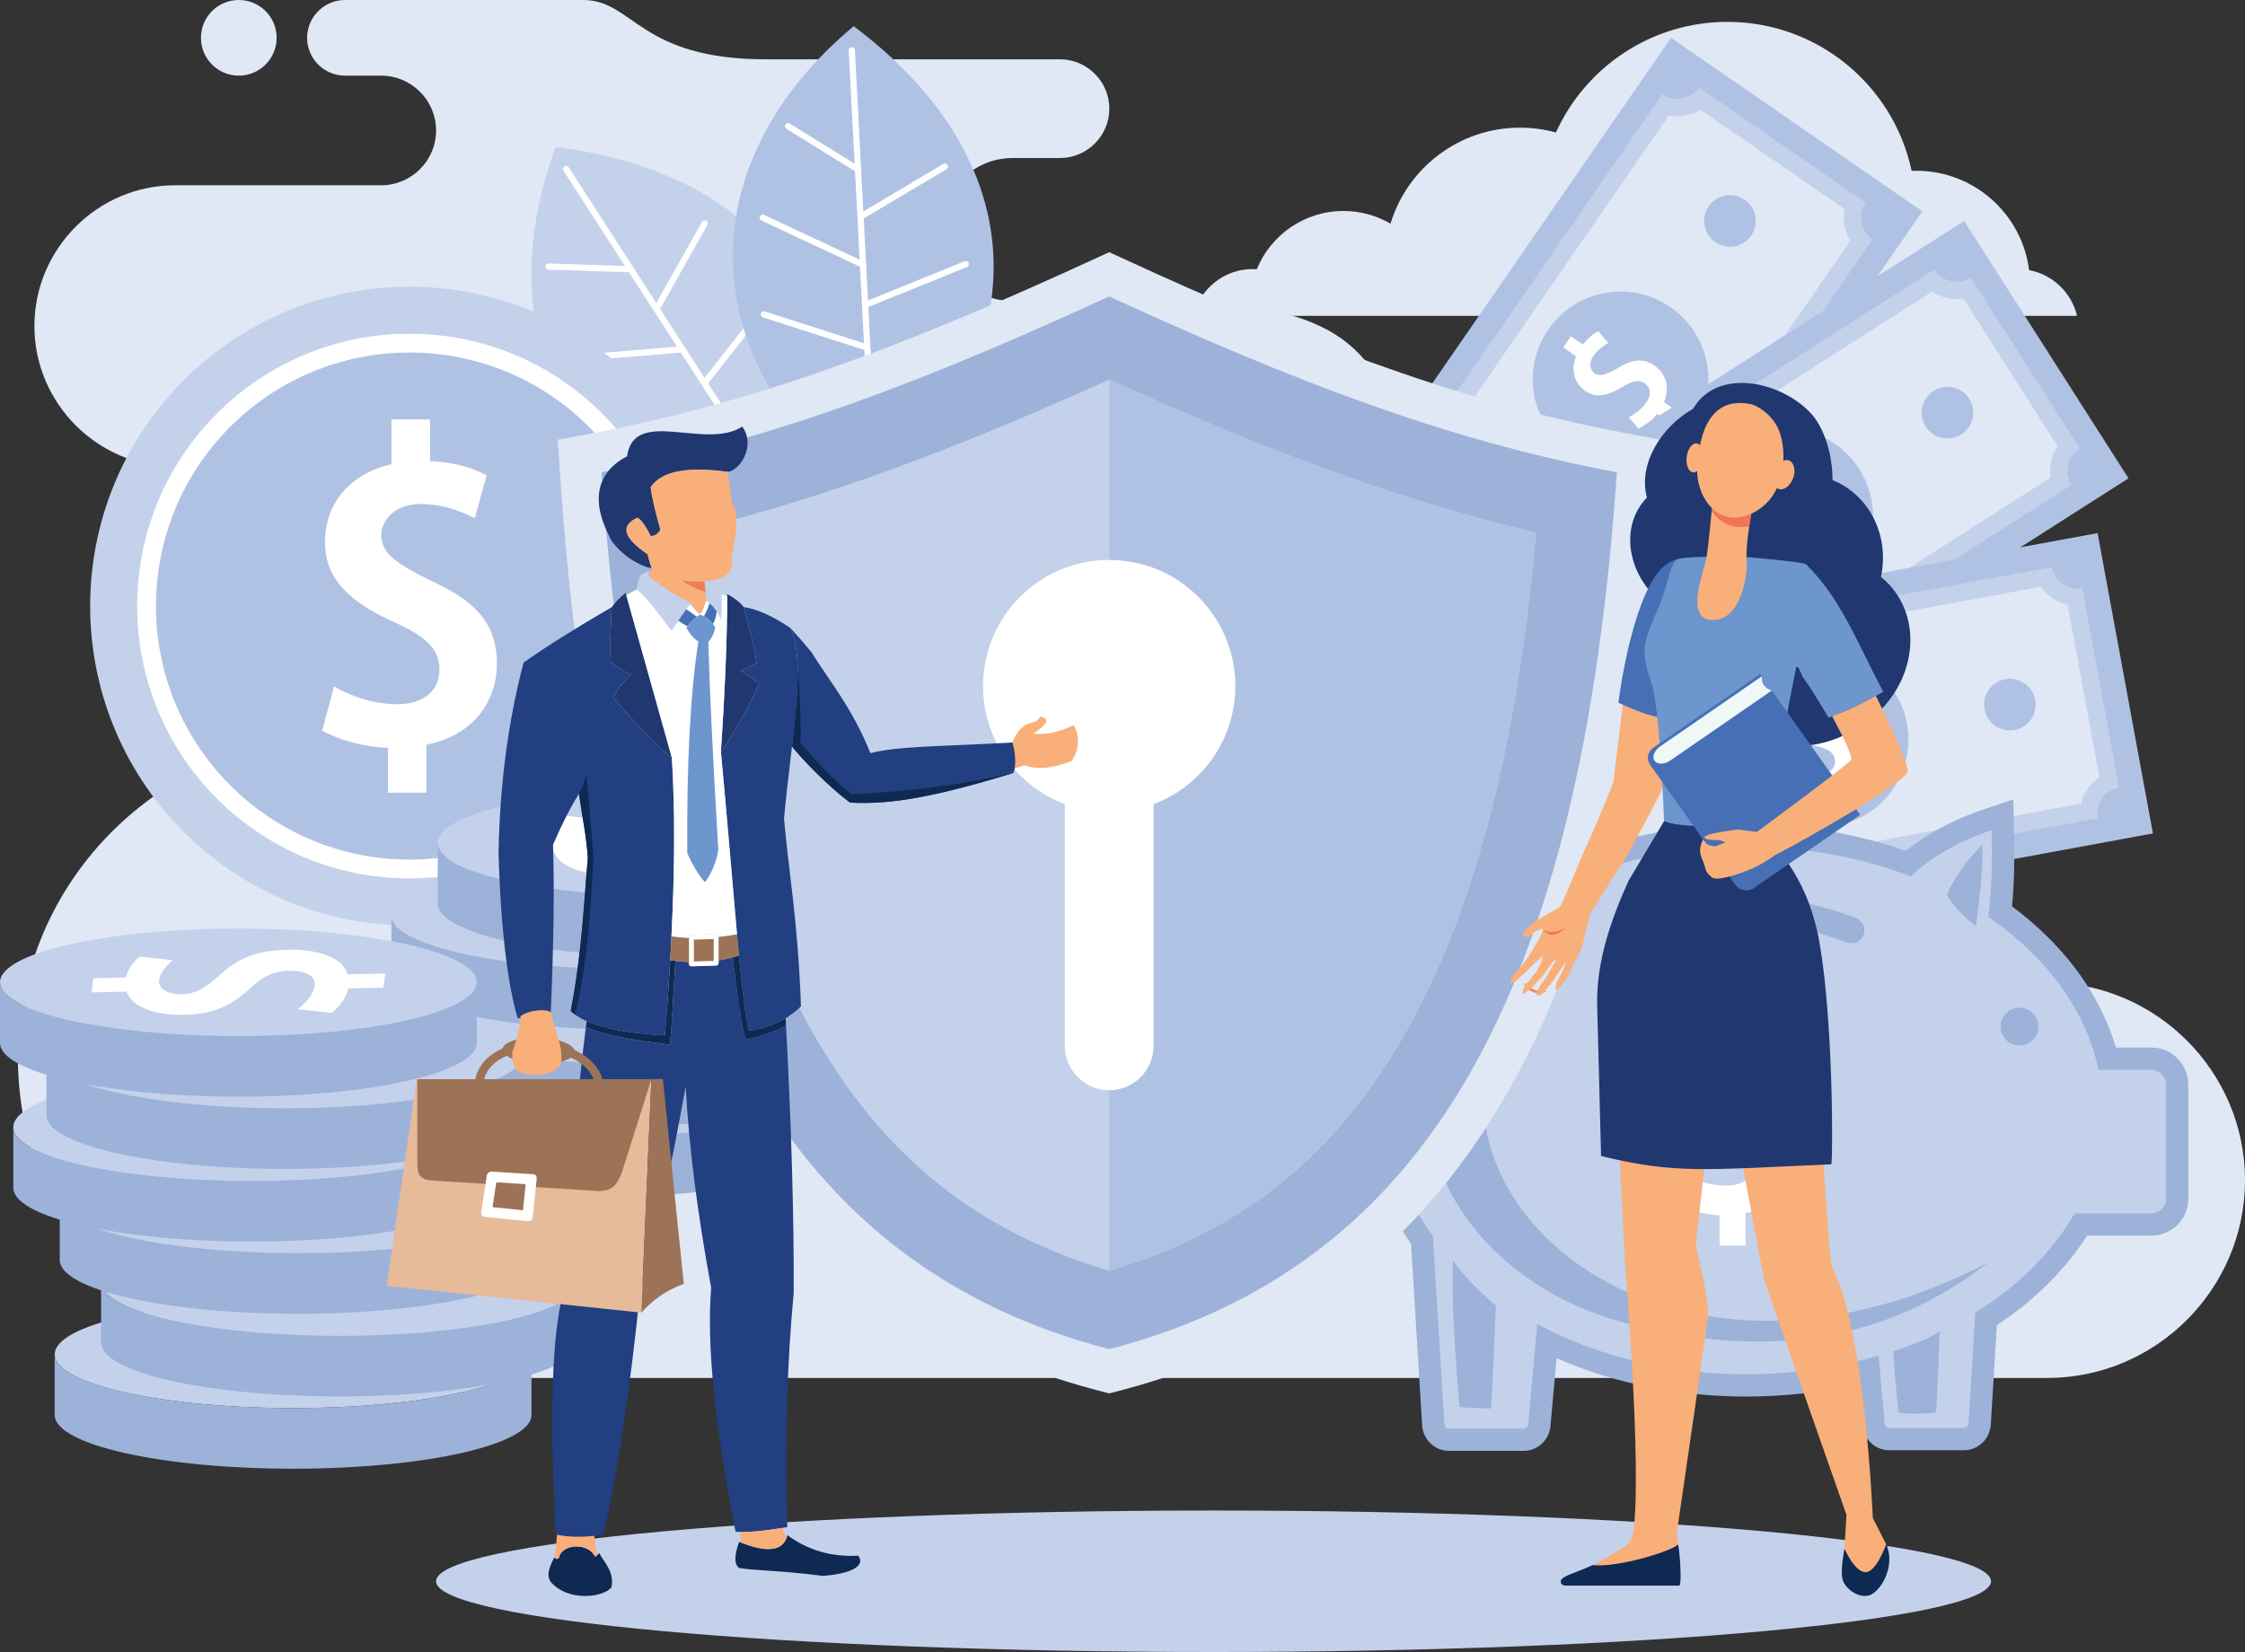 <?xml version="1.0" encoding="UTF-8"?><svg id="a" xmlns="http://www.w3.org/2000/svg" viewBox="0 0 2006.56 1476.83"><rect x="0" y="0" width="2006.56" height="1476.83" fill="#333333" stroke="none"/><path d="M1856.46,282.38h-789.8c5.68-24,27.22-41.85,52.95-41.85,1.23,0,2.47,.05,3.7,.14,12.47-30.54,42.47-52.06,77.5-52.06,15.33,0,29.67,4.13,42.01,11.32,15.07-49.65,61.2-85.81,115.77-85.81,11.11,0,21.87,1.51,32.08,4.33,26.42-58.34,85.14-98.9,153.34-98.9,80.89,0,148.45,57.1,164.59,133.18,1.37-.04,2.71-.09,4.08-.09,51.82,0,94.58,38.75,100.9,88.84,21.14,3.97,37.98,20.13,42.88,40.91Z" style="fill:#e0e8f5; fill-rule:evenodd;"/><path d="M213.43,67.62c18.68,0,33.82-15.13,33.82-33.81S232.11,0,213.43,0s-33.82,15.14-33.82,33.81,15.14,33.81,33.82,33.81h0ZM1649.13,878.29h180.66c97.23,0,176.78,79.55,176.78,176.78h0c0,97.22-79.55,176.78-176.78,176.78H302.25c-157.44,0-286.25-128.81-286.25-286.24h0c0-157.44,128.81-286.25,286.25-286.26h0c66.57,0,121.03-54.47,121.03-121.03h0c0-66.57-54.46-121.03-121.03-121.03H156.58c-69.21,0-125.83-56.63-125.83-125.84h0c0-69.21,56.62-125.83,125.83-125.83h184.2c26.94,0,48.99-22.04,48.99-48.99h0c0-26.94-22.04-48.99-48.99-48.99h-32.47c-18.6,0-33.81-15.21-33.81-33.81h0c0-18.6,15.21-33.81,33.81-33.81h213.06c44.87,0,49.87,53.02,163.21,53.02h262.82c24.27,0,44.12,19.85,44.12,44.11h0c0,24.27-19.85,44.12-44.12,44.12h-42.37c-35.15,0-63.93,28.77-63.93,63.92h0c0,35.16,28.77,63.93,63.93,63.93h127.52c172.18,0,196.5,45,226.66,134.49,30.16,89.5,186.77,96.72,186.77,96.72h214.15c52.98,0,96.33,43.34,96.33,96.33h0c0,52.98-43.35,96.34-96.33,96.34h-11.03c-50.96,0-92.66,41.69-92.66,92.65h0c0,50.97,41.7,92.66,92.66,92.66h0Z" style="fill:#e0e8f5; fill-rule:evenodd;"/><path d="M496.7,131.49c-65.85,176.74,20.08,335.01,229.14,360.38,57.66-195.62-31.01-335.83-229.14-360.38Z" style="fill:#c4d1eb; fill-rule:evenodd;"/><path d="M503.61,152.55c-.83-1.29-.46-3.01,.82-3.84,1.29-.83,3.01-.46,3.83,.83l78.3,121.36,40.84-72.43c.75-1.33,2.45-1.8,3.78-1.05,1.33,.75,1.8,2.45,1.05,3.78l-42.28,74.97,21.75,33.7c.75,.43,1.28,1.2,1.37,2.12l16.67,25.84,57.49-73.33c.95-1.2,2.69-1.41,3.89-.47,1.2,.95,1.41,2.68,.47,3.89l-58.67,74.84,19.54,30.29c.07,.09,.14,.19,.19,.3l19.85,30.76,44.41-52.58c.98-1.17,2.73-1.31,3.9-.32,1.16,.98,1.31,2.73,.32,3.9l-45.48,53.87,52.52,81.4c.83,1.28,.46,3-.82,3.83-1.29,.83-3.01,.46-3.83-.83l-35.32-54.73-53.83,8.75c-1.51,.25-2.94-.78-3.18-2.28-.25-1.51,.77-2.93,2.29-3.17l51.45-8.37-35.98-55.75-93.18,19.87c-1.5,.32-2.98-.64-3.29-2.14-.32-1.5,.64-2.98,2.13-3.3l91.12-19.42-18.49-28.66-.07-.12-18.61-28.84-97.01,8.04c-1.52,.12-2.87-1.01-2.99-2.54-.12-1.53,1.01-2.86,2.54-2.99l94.05-7.79-20.69-32.07-.1-.16-22.12-34.28-72.01-2.4c-1.53-.05-2.73-1.33-2.68-2.86,.05-1.53,1.33-2.73,2.86-2.68l68.18,2.27-54.97-85.19Z" style="fill:#fff; fill-rule:evenodd;"/><path d="M763.02,23.42c-145.05,120.55-149.25,300.6,19.49,426.61,147.34-141.02,140.16-306.75-19.49-426.61Z" style="fill:#b0c2e4; fill-rule:evenodd;"/><path d="M758.54,45.11c-.08-1.52,1.1-2.83,2.63-2.91,1.53-.08,2.83,1.1,2.91,2.62l7.55,144.23,71.46-42.51c1.31-.78,3.02-.35,3.8,.96,.78,1.31,.35,3.02-.97,3.8l-73.97,44,2.1,40.06c.43,.74,.5,1.67,.13,2.52l1.61,30.72,86.36-35.02c1.42-.57,3.04,.11,3.61,1.53,.57,1.42-.11,3.04-1.53,3.61l-88.13,35.73,1.88,36c.02,.12,.02,.24,.02,.35l1.92,36.56,64.68-23.53c1.43-.52,3.03,.22,3.54,1.66,.52,1.44-.22,3.03-1.66,3.55l-66.26,24.1,5.07,96.74c.08,1.53-1.1,2.83-2.62,2.91-1.53,.08-2.83-1.1-2.91-2.62l-3.41-65.06-51.05-19.19c-1.43-.54-2.15-2.13-1.62-3.56,.54-1.43,2.13-2.15,3.56-1.62l48.79,18.34-3.47-66.26-90.71-29.12c-1.46-.47-2.27-2.03-1.8-3.49,.47-1.46,2.04-2.26,3.49-1.79l88.71,28.48-1.78-34.05v-.14s-1.8-34.28-1.8-34.28l-88.15-41.29c-1.38-.65-1.98-2.3-1.33-3.69,.65-1.39,2.3-1.99,3.69-1.34l85.47,40.04-2-38.11v-.2s-2.14-40.74-2.14-40.74l-61.27-37.91c-1.3-.8-1.71-2.51-.9-3.81,.8-1.3,2.51-1.71,3.8-.9l58.02,35.89-5.3-101.26Z" style="fill:#fff; fill-rule:evenodd;"/><rect x="1171.57" y="202.63" width="553.78" height="272.99" transform="translate(346.34 1338.3) rotate(-55.37)" style="fill:#b0c2e4;"/><path d="M1223.32,464.32L1485.8,84.23c10.7,7.39,25.36,4.71,32.76-6l149.05,102.93c-7.4,10.7-4.71,25.37,5.99,32.76l-262.48,380.1c-10.7-7.39-25.37-4.71-32.76,6l-149.04-102.92c7.39-10.71,4.71-25.37-6-32.76Z" style="fill:#c4d1eb; fill-rule:evenodd;"/><path d="M1243.14,463.01c5.23,8.42,7.08,18.56,5.17,28.28l128.74,88.9c8.41-5.24,18.56-7.1,28.28-5.18l248.46-359.78c-5.24-8.41-7.09-18.56-5.17-28.28l-128.74-88.9c-8.41,5.23-18.56,7.09-28.28,5.18l-248.46,359.78Z" style="fill:#e0e8f5; fill-rule:evenodd;"/><path d="M1383.88,294.52c24.63-35.66,73.51-44.61,109.17-19.98,35.67,24.63,44.61,73.51,19.98,109.17-24.63,35.67-73.51,44.62-109.17,19.98-35.67-24.63-44.62-73.51-19.98-109.17Z" style="fill:#b0c2e4; fill-rule:evenodd;"/><path d="M1331.7,467.6c7.25-10.49,21.61-13.12,32.1-5.88,10.48,7.24,13.11,21.61,5.88,32.09-7.25,10.49-21.61,13.12-32.1,5.88-10.48-7.24-13.12-21.61-5.88-32.09h0Zm195.55-283.17c7.23-10.48,21.61-13.12,32.09-5.88,10.48,7.24,13.12,21.61,5.87,32.1-7.23,10.48-21.6,13.12-32.09,5.87-10.48-7.24-13.12-21.61-5.87-32.09Z" style="fill:#b0c2e4; fill-rule:evenodd;"/><path d="M1428.51,296.04c-4.03,2.15-9.03,5.72-13.71,12.06l-10.73-7.41-6.85,9.92,11.54,7.97c-4.98,12.41-1.69,24.09,8.23,30.95,10.22,7.06,20.31,3.71,31.74-2.89,10.48-6.51,16.12-7.55,21.29-3.98,5.05,3.5,6.56,9.76,1.53,17.05-4.41,6.38-10.76,10.81-15.81,13.15l9.24,10.86c4.88-2.3,11.46-7.49,16.13-13.82l11.54,7.96,6.85-9.92-12.35-8.53c5.67-12.97,1.99-25.39-8.34-32.52-10.53-7.27-19.97-5.72-33.58,2.52-9.48,5.27-15.31,7.66-19.97,4.45-3.95-2.73-5.71-9.03-1.03-15.81,4.05-5.87,9.6-9.36,13.22-11.35l-8.94-10.66Z" style="fill:#fff; fill-rule:evenodd;"/><rect x="1318.68" y="324.95" width="553.78" height="272.99" transform="translate(2.38 931.03) rotate(-32.55)" style="fill:#b0c2e4;"/><path d="M1339.49,489.53l389.35-248.55c7,10.96,21.57,14.18,32.52,7.18l97.47,152.68c-10.96,7-14.18,21.55-7.18,32.52l-389.35,248.55c-7-10.96-21.55-14.18-32.52-7.18l-97.46-152.68c10.97-7,14.18-21.55,7.18-32.52Z" style="fill:#c4d1eb; fill-rule:evenodd;"/><path d="M1358.27,496.01c1.56,9.78-.66,19.86-6.2,28.08l84.18,131.87c9.79-1.56,19.86,.67,28.08,6.19l368.55-235.26c-1.56-9.78,.67-19.86,6.19-28.08l-84.18-131.87c-9.78,1.56-19.86-.66-28.08-6.19l-368.54,235.26Z" style="fill:#e0e8f5; fill-rule:evenodd;"/><path d="M1553.34,395.29c36.54-23.32,85.06-12.61,108.38,23.93,23.32,36.53,12.61,85.06-23.92,108.38-36.54,23.33-85.06,12.61-108.38-23.92-23.32-36.53-12.61-85.06,23.92-108.38Z" style="fill:#b0c2e4; fill-rule:evenodd;"/><path d="M1438.13,534.58c10.74-6.85,25-3.7,31.86,7.03,6.85,10.74,3.7,25-7.04,31.86-10.74,6.86-25,3.71-31.86-7.03-6.85-10.74-3.71-25.01,7.04-31.86h0Zm290.06-185.16c10.74-6.86,25.01-3.71,31.86,7.03,6.85,10.74,3.7,25.01-7.03,31.86-10.74,6.85-25.01,3.7-31.86-7.03-6.86-10.74-3.71-25,7.03-31.86Z" style="fill:#b0c2e4; fill-rule:evenodd;"/><path d="M1593.89,414c-4.55,.42-10.55,1.77-17.32,5.8l-7.01-10.99-10.16,6.49,7.54,11.82c-9.4,9.51-10.91,21.55-4.42,31.71,6.69,10.47,17.28,11.3,30.38,9.65,12.19-1.94,17.79-.71,21.17,4.58,3.31,5.19,2.27,11.54-5.2,16.31-6.52,4.17-14.1,5.79-19.67,5.99l4.3,13.6c5.4-.24,13.46-2.47,20.23-6.49l7.55,11.82,10.16-6.49-8.07-12.65c10.26-9.76,11.68-22.63,4.92-33.21-6.88-10.78-16.19-13.01-31.93-10.7-10.77,1.18-17.08,1.13-20.13-3.64-2.58-4.05-1.77-10.55,5.17-14.98,6.01-3.84,12.49-4.91,16.58-5.34l-4.1-13.29Z" style="fill:#fff; fill-rule:evenodd;"/><rect x="1350.32" y="524.55" width="553.78" height="272.99" transform="translate(-92.83 305.74) rotate(-10.44)" style="fill:#b0c2e4;"/><path d="M1379.4,590.67l454.27-83.69c2.36,12.79,14.64,21.25,27.43,18.89l32.81,178.14c-12.79,2.35-21.25,14.63-18.89,27.42l-454.28,83.69c-2.35-12.79-14.64-21.25-27.43-18.89l-32.81-178.14c12.79-2.36,21.25-14.64,18.89-27.42Z" style="fill:#c4d1eb; fill-rule:evenodd;"/><path d="M1394.35,603.73c-2.24,9.65-8.09,18.15-16.31,23.68l28.35,153.85c9.65,2.24,18.14,8.09,23.67,16.32l430.01-79.22c2.24-9.65,8.09-18.15,16.31-23.68l-28.34-153.86c-9.65-2.23-18.15-8.09-23.68-16.31l-430,79.22Z" style="fill:#e0e8f5; fill-rule:evenodd;"/><path d="M1612.99,583.86c42.63-7.85,83.55,20.34,91.4,62.97,7.86,42.62-20.33,83.54-62.96,91.4-42.63,7.85-83.55-20.34-91.41-62.96-7.85-42.63,20.34-83.55,62.96-91.41Z" style="fill:#b0c2e4; fill-rule:evenodd;"/><path d="M1453.82,669.53c12.53-2.3,24.56,5.98,26.87,18.51,2.3,12.53-5.98,24.56-18.51,26.87-12.53,2.3-24.55-5.98-26.87-18.51-2.3-12.53,5.98-24.56,18.51-26.87h0Zm338.43-62.34c12.53-2.31,24.56,5.98,26.86,18.5,2.32,12.54-5.98,24.57-18.5,26.87-12.54,2.32-24.57-5.98-26.87-18.51-2.32-12.53,5.98-24.56,18.51-26.86Z" style="fill:#b0c2e4; fill-rule:evenodd;"/><path d="M1643.51,616.46c-4.37-1.32-10.43-2.33-18.22-1.14l-2.37-12.82-11.85,2.18,2.54,13.79c-12.29,5.27-18.22,15.86-16.03,27.72,2.25,12.21,11.76,16.97,24.52,20.37,12.02,2.79,16.75,6.04,17.88,12.21,1.11,6.05-2.25,11.54-10.96,13.15-7.62,1.41-15.25,.06-20.47-1.86l-1.13,14.22c5.09,1.82,13.4,2.78,21.18,1.6l2.54,13.79,11.85-2.18-2.71-14.75c13.17-5.18,19.34-16.57,17.06-28.91-2.32-12.58-10.1-18.15-25.55-21.93-10.42-2.96-16.25-5.39-17.28-10.95-.87-4.71,2.33-10.43,10.43-11.93,7.02-1.29,13.42,.16,17.38,1.3l1.2-13.85Z" style="fill:#fff; fill-rule:evenodd;"/><circle cx="366.06" cy="541.8" r="285.48" transform="translate(-275.89 417.53) rotate(-45)" style="fill:#c4d1eb;"/><path d="M366.06,298.35c134.46,0,243.45,108.99,243.45,243.45s-108.99,243.46-243.45,243.46-243.46-109-243.46-243.46,109-243.45,243.46-243.45Z" style="fill:#fff; fill-rule:evenodd;"/><path d="M366.06,315.14c125.18,0,226.66,101.47,226.66,226.65s-101.48,226.66-226.66,226.66-226.66-101.48-226.66-226.66,101.48-226.65,226.66-226.65Z" style="fill:#b0c2e4; fill-rule:evenodd;"/><path d="M434.97,424.88c-11.6-5.97-28.13-11.95-50.63-12.65v-37.27h-34.46v40.09c-37.27,8.44-59.41,35.15-59.41,69.61s24.26,53.79,58.36,69.97c32.35,14.06,43.95,25.66,43.95,43.59s-12.31,31.29-37.62,31.29c-22.15,0-42.89-7.74-56.61-15.82l-10.55,39.38c13.36,7.74,36.21,14.76,58.71,15.47v40.08h34.46v-42.89c39.73-7.73,62.94-36.57,62.94-72.43s-18.99-56.26-60.48-74.89c-27.78-13.71-42.89-23.56-42.89-39.73,0-13.71,11.95-28.13,35.51-28.13,20.39,0,37.62,7.38,48.17,12.66l10.55-38.33Z" style="fill:#fff; fill-rule:evenodd;"/><path d="M533.06,919.93c-117.69,0-213.08,21.51-213.08,48.03s95.4,48.03,213.08,48.03,213.08-21.5,213.08-48.03-95.4-48.03-213.08-48.03Z" style="fill:#c4d1eb; fill-rule:evenodd;"/><path d="M562.88,770.12c-117.69,0-213.08,21.51-213.08,48.03s95.4,48.04,213.08,48.04,213.08-21.51,213.08-48.04-95.4-48.03-213.08-48.03Z" style="fill:#c4d1eb; fill-rule:evenodd;"/><path d="M574.55,855.34c-117.69,0-213.09,21.5-213.09,48.02s95.4,48.04,213.09,48.04,213.08-21.51,213.08-48.04-95.4-48.02-213.08-48.02Z" style="fill:#c4d1eb; fill-rule:evenodd;"/><path d="M604.36,705.54c-117.68,0-213.08,21.5-213.08,48.03s95.4,48.03,213.08,48.03,213.09-21.5,213.09-48.03-95.4-48.03-213.09-48.03Z" style="fill:#c4d1eb; fill-rule:evenodd;"/><path d="M533.06,1070.18c-117.69,0-213.08-21.51-213.08-48.03v-54.2c0,26.53,95.4,48.03,213.08,48.03s213.08-21.5,213.08-48.03v54.2c0,26.52-95.4,48.03-213.08,48.03Z" style="fill:#9db2d9; fill-rule:evenodd;"/><path d="M562.88,920.38c-117.69,0-213.08-21.51-213.08-48.03v-54.2c0,26.53,95.4,48.04,213.08,48.04s213.08-21.51,213.08-48.04v54.2c0,26.52-95.4,48.03-213.08,48.03Z" style="fill:#9db2d9; fill-rule:evenodd;"/><path d="M574.54,1005.59c-117.68,0-213.08-21.5-213.08-48.02v-54.2c0,26.52,95.4,48.03,213.08,48.03s213.08-21.51,213.08-48.03v54.2c0,26.52-95.4,48.02-213.08,48.02Z" style="fill:#9db2d9; fill-rule:evenodd;"/><path d="M604.36,855.79c-117.68,0-213.08-21.51-213.08-48.03v-54.2c0,26.53,95.4,48.03,213.08,48.03s213.08-21.5,213.08-48.03v54.2c0,26.52-95.4,48.03-213.08,48.03Z" style="fill:#9db2d9; fill-rule:evenodd;"/><path d="M261.96,1162.72c-117.68,0-213.08,21.5-213.08,48.02s95.4,48.04,213.08,48.04,213.08-21.51,213.08-48.04-95.4-48.02-213.08-48.02Z" style="fill:#c4d1eb; fill-rule:evenodd;"/><path d="M266.49,1024.24c117.68,0,213.08,21.5,213.08,48.03s-95.4,48.03-213.08,48.03-213.08-21.5-213.08-48.03,95.4-48.03,213.08-48.03Z" style="fill:#c4d1eb; fill-rule:evenodd;"/><path d="M254.58,894.7c117.68,0,213.08,21.5,213.08,48.03s-95.4,48.03-213.08,48.03-213.08-21.5-213.08-48.03,95.4-48.03,213.08-48.03Z" style="fill:#c4d1eb; fill-rule:evenodd;"/><path d="M303.44,1098.12c-117.68,0-213.08,21.51-213.08,48.04s95.4,48.02,213.08,48.02,213.09-21.5,213.09-48.02-95.4-48.04-213.09-48.04Z" style="fill:#c4d1eb; fill-rule:evenodd;"/><path d="M225,959.65c117.68,0,213.08,21.5,213.08,48.02s-95.4,48.04-213.08,48.04-213.09-21.51-213.09-48.04,95.4-48.02,213.09-48.02Z" style="fill:#c4d1eb; fill-rule:evenodd;"/><path d="M213.09,830.11c117.68,0,213.08,21.5,213.08,48.03s-95.4,48.02-213.08,48.02S0,904.67,0,878.14s95.4-48.03,213.09-48.03Z" style="fill:#c4d1eb; fill-rule:evenodd;"/><path d="M261.96,1312.97c-117.68,0-213.08-21.5-213.08-48.03v-54.2c0,26.53,95.4,48.04,213.08,48.04s213.08-21.51,213.08-48.04v54.2c0,26.53-95.4,48.03-213.08,48.03Z" style="fill:#9db2d9; fill-rule:evenodd;"/><path d="M266.49,1174.5c117.68,0,213.08-21.51,213.08-48.04v-54.19c0,26.52-95.4,48.03-213.08,48.03s-213.08-21.51-213.08-48.03v54.19c0,26.53,95.4,48.04,213.08,48.04Z" style="fill:#9db2d9; fill-rule:evenodd;"/><path d="M254.58,1044.96c117.68,0,213.08-21.5,213.08-48.04v-54.19c0,26.53-95.4,48.03-213.08,48.03s-213.08-21.5-213.08-48.03v54.19c0,26.53,95.4,48.04,213.08,48.04Z" style="fill:#9db2d9; fill-rule:evenodd;"/><path d="M303.44,1248.38c-117.68,0-213.08-21.5-213.08-48.03v-54.19c0,26.52,95.4,48.02,213.08,48.02s213.08-21.5,213.08-48.02v54.19c0,26.53-95.4,48.03-213.08,48.03Z" style="fill:#9db2d9; fill-rule:evenodd;"/><path d="M225,1109.9c117.68,0,213.08-21.5,213.08-48.03v-54.2c0,26.53-95.4,48.04-213.08,48.04s-213.08-21.51-213.08-48.04v54.2c0,26.53,95.4,48.03,213.08,48.03Z" style="fill:#9db2d9; fill-rule:evenodd;"/><path d="M213.08,980.36c117.68,0,213.08-21.5,213.08-48.02v-54.2c0,26.52-95.4,48.03-213.08,48.03S0,904.66,0,878.14v54.2c0,26.52,95.4,48.02,213.08,48.02Z" style="fill:#9db2d9; fill-rule:evenodd;"/><path d="M506.64,729.36c-5.24,4.36-10.73,10.53-12.37,18.81l-29.15,.6-1.68,12.66,31.35-.64c4.79,13.56,24.61,21.27,51.56,20.72,27.78-.57,43.26-9.77,57.58-22.57,12.58-12.12,22.22-16.57,36.24-16.85,13.75-.28,23.87,4.02,22.64,13.32-1.08,8.14-8.14,15.89-15.13,21.06l30.29,3.24c6.7-5.03,13.32-13.55,14.96-21.83l31.35-.63,1.68-12.67-33.55,.69c-4.11-14.48-25.53-22.55-53.58-21.97-28.61,.59-44.93,7.88-61.53,23.42-12.08,10.43-20.52,16.14-33.17,16.4-10.73,.22-21.42-3.95-20.27-12.6,1-7.5,7.61-13.94,12.25-17.9l-29.46-3.26Z" style="fill:#fff; fill-rule:evenodd;"/><path d="M125.03,855.1c-5.25,4.36-10.73,10.53-12.38,18.81l-29.15,.59-1.68,12.66,31.35-.64c4.78,13.56,24.6,21.28,51.56,20.72,27.78-.56,43.26-9.77,57.57-22.56,12.58-12.12,22.22-16.57,36.24-16.85,13.76-.28,23.88,4.02,22.65,13.32-1.08,8.14-8.14,15.89-15.14,21.05l30.29,3.24c6.7-5.03,13.31-13.54,14.96-21.82l31.36-.64,1.67-12.66-33.55,.68c-4.11-14.48-25.54-22.54-53.59-21.97-28.6,.59-44.93,7.88-61.53,23.43-12.08,10.43-20.51,16.14-33.17,16.4-10.73,.22-21.42-3.95-20.27-12.6,1-7.5,7.61-13.95,12.25-17.9l-29.46-3.26Z" style="fill:#fff; fill-rule:evenodd;"/><path d="M1798.3,810.25c42.91,31.87,77.69,74.75,92.88,126.21h31.77c18.13,0,32.9,14.77,32.9,32.91v102.36c0,18.13-14.77,32.9-32.9,32.9h-57.45c-20.64,32.14-48.94,58.97-80.71,80.11l-5.43,88.84c-.78,12.76-11.21,22.88-24.06,22.88h-66.64c-12.64,0-22.88-9.81-24.02-22.31l-3.33-37.09c-32.88,7.68-66.68,11.41-100.43,11.41-57.81,0-116.46-11.01-169.63-34.25l-5.44,60.49c-1.12,12.5-11.37,22.31-24.02,22.31h-66.64c-12.85,0-23.27-10.11-24.05-22.88l-9.92-162.17c-24.58-35.3-38.77-75.9-38.77-119.23,0-17.18,2.24-34.25,6.65-50.84,4.81-18.1,12-35.12,21.09-51.01-26.28,4.58-44.72-.21-56.6-9.74-7.68-6.16-12.58-14.16-15.05-22.96-1.06-3.75-1.66-7.66-1.84-11.6-.9-.61-1.78-1.23-2.63-1.88-6.53-4.91-11.91-10.83-15.91-17.51-4.05-6.75-6.69-14.26-7.69-22.24-1.99-15.72,2.37-33.04,14.79-49.6,3.88-5.19,11.24-6.23,16.42-2.35s6.23,11.24,2.35,16.42c-8.5,11.32-11.54,22.65-10.28,32.58,.59,4.68,2.15,9.11,4.56,13.13,.97,1.62,2.09,3.17,3.33,4.66,6.74-15.97,19.94-29.55,37.07-33.75,19.35-4.76,33.85,1.64,42.29,12.28,3.77,4.76,6.26,10.37,7.35,16.21,1.09,5.8,.79,11.88-.95,17.65-3.92,12.91-14.84,24-33.63,26.38-10.74,1.36-20.83,.96-30.03-.89,1.2,1.92,2.72,3.67,4.58,5.16,9.93,7.96,29.43,9.87,62.08-1.66,21.07-26.54,47.59-48.98,76.55-66.8,63.58-39.13,139.72-57.36,213.99-57.36,48.37,0,97.01,7.66,142.71,23.68,20.65-16.95,44.84-28.97,70.18-37.46l25.64-8.59,.63,27.03c.53,22.43,.51,45.94-1.74,68.57h0Zm-574.04-1.38c-10.93,2.68-19.16,12.74-22.55,24.09,8.32,2.75,18.14,3.72,29.04,2.34,8.15-1.03,12.68-5.17,14.12-9.91,.63-2.07,.73-4.32,.32-6.52-.41-2.15-1.31-4.19-2.67-5.9-3.19-4.03-9.34-6.29-18.27-4.1Z" style="fill:#9db2d9; fill-rule:evenodd;"/><path d="M1560.87,756.96c53.02,0,103,9.6,146.97,26.56,18.57-17.66,42.65-31.45,72.26-41.36,.75,31.92-.25,57.75-2.99,77.48,51.54,35.29,87.3,83.03,98.54,136.78h47.29c7.13,0,12.96,5.83,12.96,12.96v102.36c0,7.12-5.83,12.96-12.96,12.96h-68.67c-19.81,34.58-50.45,64.95-88.77,88.75l-6.05,98.93c-.14,2.29-1.88,4.16-4.16,4.16h-66.64c-2.27,0-3.95-1.89-4.15-4.16l-5.45-60.6c-36.54,10.81-76.42,16.77-118.18,16.77-69.83,0-134.4-16.65-186.9-44.85l-8.03,89.26c-.21,2.25-1.89,4.15-4.16,4.15h-66.64c-2.28,0-4.01-1.87-4.15-4.15l-10.27-167.89c-24.49-33.38-38.39-71.64-38.39-112.3,0-130.22,142.62-235.79,318.54-235.79Z" style="fill:#c4d1eb; fill-rule:evenodd;"/><path d="M1461.1,844.36c-5.92,2.66-12.88,.03-15.54-5.89-2.67-5.92-.04-12.88,5.89-15.55,64.21-29.09,133.32-29.87,207.31-2.35,6.07,2.26,9.16,9.02,6.9,15.09-2.27,6.07-9.03,9.16-15.09,6.9-67.91-25.25-131.07-24.65-189.47,1.81Z" style="fill:#9db2d9; fill-rule:evenodd;"/><path d="M1804.99,900.82c9.33,0,16.88,7.55,16.88,16.88s-7.56,16.88-16.88,16.88-16.88-7.56-16.88-16.88,7.56-16.88,16.88-16.88Z" style="fill:#9db2d9; fill-rule:evenodd;"/><path d="M1740.07,799.8c5.61,9.87,14.27,19.22,25.97,28.05,4.69-33.87,6.6-58.19,5.71-72.97-14.33,14.65-24.89,29.62-31.68,44.92Z" style="fill:#9db2d9; fill-rule:evenodd;"/><path d="M1406.64,829.14c-220.6,181.26,44.26,470.91,370.81,299.14-90.51,71.22-200.61,88.88-330.3,52.97-201.75-58.76-238.91-292.12-40.51-352.12Z" style="fill:#9db2d9; fill-rule:evenodd;"/><path d="M1304.55,1257.86c-5.07-57.09-7.07-100.8-5.97-131.14,8.17,11.85,20.98,25.35,38.43,40.51-1.3,32.55-2.68,63.19-4.15,91.92-14.21-.37-23.64-.8-28.31-1.29Z" style="fill:#9db2d9; fill-rule:evenodd;"/><path d="M1696.91,1262.79c-2.33-21.27-3.9-39.54-4.67-54.79,21.22-7.03,35.07-13,41.55-17.92-1.58,39.65-2.7,63.8-3.37,72.45-13.86,1.64-25.02,1.73-33.5,.25Z" style="fill:#9db2d9; fill-rule:evenodd;"/><path d="M1482.07,425.97c-23.16,341.25-105.31,719.41-481.35,817.25l-9.33,2.43-9.34-2.43c-376.04-97.84-458.18-476.01-481.34-817.25l-2.23-32.88,32.39-6.08c156.82-29.4,300.61-88.16,445.05-154.48l15.47-7.1,15.46,7.1c144.44,66.31,288.24,125.08,445.06,154.48l32.38,6.08-2.23,32.88Z" style="fill:#e0e8f5; fill-rule:evenodd;"/><path d="M1445.08,422.21c-154.96-29.05-293.2-83.54-453.69-157.22-160.5,73.68-298.73,128.17-453.69,157.22,31.62,466.09,169.85,710.04,453.69,783.9,283.84-73.86,422.06-317.81,453.69-783.9Z" style="fill:#9db2d9; fill-rule:evenodd;"/><path d="M1373.01,476.12c-132.7-31.08-257.01-80.52-381.62-136.8-124.61,56.28-248.93,105.73-381.62,136.8,18.65,207.31,69.18,463.61,239.5,590.4,43.01,32.03,91.02,54.37,142.12,69.41,51.09-15.05,99.1-37.38,142.12-69.41,170.33-126.79,220.85-383.09,239.5-590.4Z" style="fill:#c4d1eb; fill-rule:evenodd;"/><path d="M1373.01,476.12c-132.69-31.08-257.01-80.52-381.62-136.8v796.61c51.09-15.05,99.11-37.38,142.12-69.41,170.33-126.78,220.85-383.09,239.5-590.4Z" style="fill:#b0c2e4; fill-rule:evenodd;"/><path d="M991.39,500.58c62.26,0,112.74,50.48,112.74,112.74,0,48.3-30.38,89.51-73.09,105.56v216.11c0,21.81-17.84,39.66-39.65,39.66h0c-21.81,0-39.65-17.84-39.65-39.66v-216.11c-42.7-16.05-73.08-57.26-73.08-105.56,0-62.26,50.48-112.74,112.74-112.74Z" style="fill:#fff; fill-rule:evenodd;"/><path d="M1084.64,1476.83c382.75,0,694.92-28.41,694.92-63.24s-312.17-63.24-694.92-63.24-694.91,28.41-694.91,63.24,312.17,63.24,694.91,63.24Z" style="fill:#c4d1eb; fill-rule:evenodd;"/><path d="M1596.67,921.39c-7.86-4.05-19.04-8.09-34.28-8.57v-25.23h-23.33v27.14c-25.23,5.71-40.23,23.8-40.23,47.13s16.43,36.42,39.52,47.37c21.9,9.52,29.76,17.38,29.76,29.51s-8.34,21.19-25.47,21.19c-14.99,0-29.04-5.24-38.32-10.71l-7.13,26.66c9.04,5.24,24.52,10,39.74,10.48v27.14h23.33v-29.04c26.9-5.24,42.61-24.76,42.61-49.04s-12.85-38.09-40.94-50.71c-18.81-9.28-29.05-15.95-29.05-26.89,0-9.29,8.09-19.04,24.04-19.04,13.81,0,25.47,5,32.62,8.57l7.14-25.95Z" style="fill:#fff; fill-rule:evenodd;"/><path d="M1361.81,878.33c5.9,5.93,12.69,8.76,20.92,7.66-8.04,5.11-18.26-.09-20.92-7.66Z" style="fill:#f48661; fill-rule:evenodd;"/><path d="M1681.22,515.72c7.6-36.59-9.89-72.91-43.38-86.6,.23-20.81-6.6-47.26-21.04-61.49-28.45-28.19-82.72-38.05-103.64-2.1-27.63,15.43-49.37,48.82-41.14,79.29-26.79,27.37-16.6,76.92,22.44,100.28-.62,30.75,15.84,61.23,43.04,74.37,6.54,3.19,16.76,7.57,18.05,8.94-1.71-1.64,20.16,58.49,88.07,30.93,69.3-28.01,82.78-107.03,37.6-143.62Z" style="fill:#20386f; fill-rule:evenodd;"/><path d="M1354.93,869.02s4.52-4.74,5.89-6.48c1.61-2,5.96-8.3,5.96-8.3,0,0,14.09-22.72,12.27-23.54-1.81-.92-6.46,1.74-7.84,2.83-1.38,1.09-3.1,2.28-4.46,3.37-1.38,1.1-3.38,1-4.92-.46-1.51-1.54,2.97-7.21,4.92-8.75,6.08-5.11,25.13-15.51,27.09-16.7,2.34-1.36,19.3-45.07,26.35-59.58h0c10.81-24.09,20.67-49.36,21.79-51.92l13.6-111.58,44.16-11.32s-13.28,124-14.68,130.11c-.68,2.93-30.16,56.94-30.19,56.94-16.26,25.74-30.64,48.36-33.28,52.74,0,0-4.22,15.33-6.33,25.18-2.1,9.85-8.11,18.07-9.15,20.81-.14,.37-3.17,9.85-11.01,19.25-6.74,8.21-4.18-2.56-4.18-2.56,0,0,9.69-17.42,8.14-17.89-1.18-.36-5.9,9.4-13.26,18.53-1.91,2.28-3.79,4.66-5.53,6.75-4.58,5.48-9.38,4.38-5.53-2.19,1.35-2.28,3.71-6.11,5.76-8.58,2.24-2.65,3.4-5.75,4.94-8.3,3-5.02,5.29-8.57,5-8.67-.37,0-.48-1.37-2.55,1.1-2.53,2.92-6.46,10.22-10.48,14.23-2.3,2.28-6.8,7.39-6.8,7.39,0,0-8.17,7.3-8.73,6.93-2.95-1.82,1.34-8.76,4.89-11.4,1.31-2.83,6.2-8.03,6.2-8.03,0,0,7.43-12.68,5.62-13.68-1.49-.91-25.34,25.91-28.16,23.91-2.3-1.73,4.5-10.13,4.5-10.13Z" style="fill:#f9af79; fill-rule:evenodd;"/><path d="M1399.13,829.51s-12.97,7.3-19.85,1.28c0,0,2.55,4.84,8.25,4.92,5.69,0,11.6-6.21,11.6-6.21Z" style="fill:#f27458; fill-rule:evenodd;"/><path d="M1541.3,884.54l-25.75,229.3s12.58,48.45,11.06,62.32c-1.51,13.69-27.96,194.44-27.96,194.44l1.21,9.95,.65,29.38-98.9,.73s20.83-9.31,50.02-27.74c2.13-1.28,7.1-5.65,8.3-14.32,7.81-55.67-7.61-241.44-7.61-241.44l-12.12-241.89,101.11-.73Z" style="fill:#f9af79; fill-rule:evenodd;"/><path d="M1619.22,926.78c5.53,1.37,14.06,198.19,18.67,206.95,29.11,55.29,36.02,223.37,36.02,223.37l12.02,23.54-2.74,22.63s-21.74,12.5-36.99,4.1l2.36-22.72,1.8-30.39-73.45-209.4-40.18-213.61,82.5-4.47Z" style="fill:#f9af79; fill-rule:evenodd;"/><path d="M1431.03,1033.44l-3.51-135.77c-.59-38.41,12.22-75.18,27.97-110.13l33.33-55.93c10.73,3.37,16.65-28.29,27.93-27.01,8.5,.91,14.35,2.91,22.24,3.37,14.88,.91,23.92,29.93,39.87,28.1,.09,.92,3.17,8.31,3.41,8.94,7.64,20.53,33.92,38.78,44.31,99.64,11.82,69.16,11.77,188.05,10.27,196.17-112.79,4.92-139.66,8.85-205.82-7.4Z" style="fill:#20386f; fill-rule:evenodd;"/><path d="M1500.98,1417.5h-102.1c-3.76-.37-4.69-3.47-3.37-5.39,2.7-3.83,14.6-6.75,28-12.96,23.48,2.47,72.64-13.23,76.35-18.61,2.13,10.86,3.2,36.49,1.13,36.95Z" style="fill:#0e2952; fill-rule:evenodd;"/><path d="M1685.88,1380.54s-9.07,25.72-18.88,24.91c-9.8-.73-18.38-20.9-18.38-20.9,0,0-3.69,16.97-1.98,26.37,1.72,9.4,15.7,19.07,25.25,14.78,9.57-4.1,22.55-25.91,13.98-45.16Z" style="fill:#0e2952; fill-rule:evenodd;"/><path d="M1496.11,643.74s-14.21-1.73-27.83-6.48c-8.17-2.83-21.79-9.03-21.79-9.03,0,0,7.63-63.97,26.87-102.74,7.4-14.87,15.76-23,25.76-25.55,.77-.18-3.01,143.8-3.01,143.8Z" style="fill:#466fb5; fill-rule:evenodd;"/><path d="M1471.4,571.38c2.89-10.4,9.32-23.99,13-33.49,6.23-15.97,8.08-30.84,13.6-37.23,2.97-3.47,41.04-2.92,45.73-3.37,1.91-.27,9.55,.27,16.9,.73v-.09c4.33,.55,47.23,3.83,53.47,6.47,30.92,29.93,45.85,70.08,69.1,114.06,0,0-17.41,9.85-31.28,16.06-6.04,2.65-17.61,7.03-17.61,7.03,0,0-14.62-25.19-22.93-36.23l-3.85-8.3c-.29-.18-1.68-1.64-2.09-.73-.61,1.55-26.7,139.79-26.7,139.79,0,0-72.78,6.75-91.4-2.1,0,0-3.42-92.52-10.28-119.62-2.53-10.04-10.31-26.28-5.67-42.98Z" style="fill:#6d96ce; fill-rule:evenodd;"/><path d="M1565.86,455.41s-5.95,32.3-4.75,44.98c1.19,12.77-4.54,53.83-30.21,53.92-25.69,.18-8.23-42.61-5.81-55.11,2.41-12.41,6.34-60.59,6.34-60.59l34.43,16.8Z" style="fill:#f9af79; fill-rule:evenodd;"/><path d="M1529.84,456.87c.39-10.58,2.33-18.98,2.33-18.98l33.7,17.52s-1.21,6.66-2.44,15.05c-15.08,3.19-27.04-3.84-33.59-13.6Z" style="fill:#f27458; fill-rule:evenodd;"/><path d="M1566.59,361.7s14.49,5.11,22.36,20.62c7.86,15.51,10.47,59.04-21.29,75.73-31.72,16.7-52.67-14.14-50.67-41.7,1.96-27.65,10.75-63.78,49.61-54.65Z" style="fill:#f9af79; fill-rule:evenodd;"/><path d="M1507.54,408.6c-.85,7.21,1.71,13.32,5.73,13.69,3.98,.37,7.89-5.11,8.73-12.32,.85-7.12-1.71-13.23-5.72-13.6-3.99-.36-7.92,5.11-8.73,12.23Z" style="fill:#f9af79; fill-rule:evenodd;"/><path d="M1586.13,420.64c-2.78,6.94-1.41,14.24,3.12,16.24,4.48,2.1,10.41-1.92,13.19-8.85,2.81-6.84,1.4-14.14-3.08-16.24-4.53-2.01-10.42,1.91-13.24,8.85Z" style="fill:#f9af79; fill-rule:evenodd;"/><path d="M1573.22,602.59l1.46,2.01c-.65,6.29,2.77,11.13,8.98,12.68l78.93,111.14-94.91,65.42c-5.4,3.74-12.85,2.47-16.65-2.83l-76.17-107.31c-3.51-4.92-2.28-11.77,2.72-15.15l95.64-65.97Z" style="fill:#466fb5; fill-rule:evenodd;"/><path d="M1583.67,617.28h0l-90.79,62.59c-5.25,3.65-11.54,3.74-14.03,.27-1.24-1.73-1.3-4.1-.38-6.48,.91-2.28,2.79-4.65,5.44-6.47l90.78-62.59h0c-.57,6.2,2.9,11.04,8.98,12.68Z" style="fill:#eff8f7; fill-rule:evenodd;"/><path d="M1676.64,622.02c-6.35,3.47-16.2,8.67-24.71,12.5-4.05,1.74-10.53,4.29-14.41,5.75,9.33,17.34,18.17,35.22,17.01,38.87-1.01,3.29-84.32,64.6-84.32,64.6l-16.65-2.19s-29.33,3.29-30.01,6.75c-.7,3.29,12.38,2.46,14.13,2.92,.95,.27,2.92,.92,4.54,2.01-2.64,1.18-6.12,2.83-9.46,4.1,9.8,5.57,16.62,13.96,20.14,23.72,8.17-1.92,19.45-6.48,33.75-16.7,19.4-9.58,116.93-64.42,118.38-74.82,.85-6.21-14.01-38.32-28.39-67.52Z" style="fill:#f9af79; fill-rule:evenodd;"/><path d="M1522.22,750.4s-3.72,7.03-2.5,12.32c1.24,5.29,2.56,6.75,3.9,11.49,1.36,4.84,1.49,5.93,6.38,10.13,4.88,4.2,28.36-4.84,28.36-4.84l-16.15-26.28-9.29,3.46s-5.88-.63-7.45-2.28c-1.59-1.73-3.26-4.02-3.26-4.02Z" style="fill:#f9af79; fill-rule:evenodd;"/><path d="M894.09,690.52c2.65-.9,11.53-2.98,21.89-6.46,10.65,4.33,24.65,3.04,42.03-3.84,6.62-10.5,7.22-21.17,1.81-32.03-13.71,6.53-25.74,9.05-36.1,7.55,12.87-8.49,14.87-13.52,5.98-15.1-.85,2-2.7,3.64-5.52,4.94-8.96,1.44-15.36,7.5-19.22,18.17-4.77,1.29-9.71,2.46-12.24,3.26,2.59,6.15,3.09,13.54,1.37,23.51Z" style="fill:#f9af79; fill-rule:evenodd;"/><path d="M650.34,421.77c-33.12-4.29-58.14-2.02-68.83,13.88,1.35,9.69,4.26,22.29,8.75,37.82-1.94,3.69-4.79,5.62-8.56,5.77-4.71-9.19-8.66-14.69-11.83-16.47-15.78,7.08-12.81,17.98,8.9,32.73,1.27,5.08,2.5,9.29,3.67,12.61-19.53-4.37-35.86-21.84-38.17-29.4-22.78-44.9,2.63-63.86,16.22-70.77,6-44.46,70.56-5.17,102.91-26.6,12.86,17.75-3.04,40.03-13.06,40.43Z" style="fill:#20386f; fill-rule:evenodd;"/><path d="M548.1,623.26c20.81,24.99,38.27,43.04,52.39,54.17-12.87-45.68-26.65-94.88-41.34-147.59-5.17,4.36-9.33,8.7-12.46,12.99-1.16,21.37-1.44,37.68-.85,48.92,7.63,6.03,13.76,9.81,18.4,11.34-7.02,6.36-12.4,13.09-16.14,20.17Z" style="fill:#20386f; fill-rule:evenodd;"/><path d="M678.46,611.1c-10.11,22.42-21.48,42.78-34.11,61.08,3.72-55.82,5.61-102.86,5.66-141.11,5.67,3.17,9.89,6.21,13,9.52,.6,.7,1.18,1.41,1.72,2.11,5.98,21.36,9.85,38.08,11.61,50.16-5.58,2.55-10.3,4.76-14.16,6.63,5.24,3.52,10.66,7.4,16.27,11.61Z" style="fill:#20386f; fill-rule:evenodd;"/><path d="M546.68,542.84c-32.1,18.61-58.34,35.11-78.73,49.47-13.76,52.45-21.22,109.11-22.37,169.98,1.88,69.95,8.84,120.57,17.1,147.85,12.05,.53,24.86-.66,29.61-5.24,2.61-61.53,3.27-111.47,1.99-149.8,8.8-20.22,16.55-35.33,23.21-45.33,2.91,20.82,6.93,38.88,7.88,57.48-3.41,38.11-5.06,83.62-15.25,136.54,12.69,12.16,40.76,19.42,84.2,21.76,8.15-100.19,10.2-182.9,6.16-248.13-14.11-11.13-31.58-29.18-52.39-54.17,3.74-7.08,9.11-13.81,16.14-20.17-4.64-1.53-10.78-5.3-18.4-11.34-.59-11.24-.31-27.55,.85-48.92Z" style="fill:#223f81; fill-rule:evenodd;"/><path d="M644.35,672.18c12.44,132.86,17.66,219.23,24.98,249.18,20.83-2.29,36.87-12.05,46.57-21.7-2.6-75.58-11.43-123.85-15.15-168.03,6.72-72.55,20.5-139.25,5.65-170.25-15.95-10.74-29.83-16.96-41.67-18.68,5.98,21.36,9.85,38.08,11.61,50.16-5.58,2.55-10.3,4.76-14.16,6.63,5.24,3.52,10.66,7.4,16.27,11.61-10.11,22.42-21.48,42.78-34.11,61.08Z" style="fill:#223f81; fill-rule:evenodd;"/><path d="M725.22,582.96c-5.95-7.3-12.23-14.49-18.83-21.58,10.29,21.48,6.83,60.12,1.5,105.97,10.38,12.86,32.7,35.84,51.83,50.13,39.24,2.26,81.28-6.84,146.09-26.46,2.62-6.74,1.77-17.93-.85-27.27-63.11,3.64-101.68,3.03-126.99,9.54-16.4-40.85-37.18-65.06-52.75-90.33Z" style="fill:#223f81; fill-rule:evenodd;"/><path d="M600.22,563.79c-11.43-14.98-20.93-28.66-31.34-37.2,1.12-4.57,1.87-7.99,3.12-11.44,.59-1.64,4.13-3.55,8.85-4.43-.44,.75-1.38,3.93-.6,4.43,.2,.12,.36,.29,.55,.44,11.06,8.94,22.72,16.65,37.05,23.43-6.84,7.97-11.59,16.34-17.62,24.77Z" style="fill:#c4d1eb; fill-rule:evenodd;"/><path d="M645.08,530.59c.3,9.74,.06,17.74-.71,23.99-2.35-7.17-6.69-13.02-13-17.56-.96-8.22-1.62-15.92-1.95-23.11,6.88,2.58,12.1,8.14,15.66,16.68Z" style="fill:#c4d1eb; fill-rule:evenodd;"/><path d="M658.75,835.29c-3.77-41.93-8.19-96.71-14.41-163.11,3.65-54.85,5.54-101.21,5.66-139.11-1.51-.56-3.15-1.08-4.9-1.54,.25,9.32,0,17-.74,23.05-2.35-7.17-6.69-13.02-13-17.56-1.96,3.79-2.56,7.9-5.71,12.52-3.39-3.52-6.6-6.9-8.7-9.47-6.36,7.65-10.96,15.66-16.73,23.72-11.31-14.82-20.72-28.37-31.01-36.92-3.51,1.8-6.66,3.52-9.44,5.18,14.46,51.88,28.03,100.34,40.72,145.39,2.78,44.92,2.68,98.12-.32,159.61,5.09,.77,10.31,1.29,15.64,1.53v-.52c0-1.22,1.02-2.24,2.27-2.28l21.94-.62c1.25-.04,2.27,.93,2.27,2.15v.4c5.39-.57,10.87-1.38,16.47-2.41Z" style="fill:#fff; fill-rule:evenodd;"/><path d="M639.17,560.67c-3.88-6.26-8.39-9.97-13.52-11.12-3.82,1.67-7.91,5.55-12.29,11.65,3.41,5.9,7.04,10,10.86,12.35-7.18,45.27-10.51,108.32-9.97,189.11,5.45,12.03,10.79,20.72,16.02,26.07,6.32-9.31,10.23-18.93,11.75-28.85-4.99-84.81-7.96-146.69-8.9-185.65,3.6-4.73,5.62-9.25,6.05-13.56Z" style="fill:#6d96ce; fill-rule:evenodd;"/><path d="M613.37,544.64c-2.52,3.39-4.81,6.82-7.12,10.3,2.11,1.41,4.81,3.04,8.1,4.91,2.93-3.88,5.72-6.77,8.39-8.63-3.21-2.37-6.33-4.56-9.38-6.57h0Zm20.75-5.45c-1.18,4.18-2.83,8.05-4.93,11.6,2.9,1.42,5.58,3.76,8.04,7.03,1.38-2.19,2.53-5.87,3.46-11.08-1.78-2.79-3.97-5.3-6.57-7.55Z" style="fill:#466fb5; fill-rule:evenodd;"/><path d="M709.4,1156.53c.29-67.98-1.99-148.02-6.87-240.09-9.13,5.47-20.84,9.65-35.85,12.87-3.61-9.52-6.9-32.11-11.75-73.42-4.16,1.12-8.37,2.02-12.66,2.7v2.34c0,1.22-1.02,2.24-2.27,2.28l-21.94,.62c-1.25,.04-2.27-.93-2.27-2.15v-1.67c-3.97-.18-7.99-.52-12.06-1.04-2.28,34.74-3.16,57.98-4.94,74.97-36.05-4.5-57.72-8.41-75.13-15.69-8.9,68.49-13.84,142.35-14.8,221.59-14.75,31.64-18.78,108.94-12.1,231.88,12.57,2.79,26.81,2.79,42.74,0,12.56-55.31,23.48-128.08,32.76-218.32,13.07-43.2,26.6-103.93,40.6-182.17,2.82,53.07,10.42,113.1,22.79,180.09-4.17,49.47,3.07,122.13,21.73,217.98,9.8,.93,25.23-.45,46.3-4.18-2.14-77.94-.24-147.46,5.7-208.58Z" style="fill:#223f81; fill-rule:evenodd;"/><path d="M598.8,933.94c1.78-16.99,2.66-40.23,4.94-74.97-1.56-.2-3.13-.42-4.71-.67-1.23,21.47-2.8,43.9-4.71,67.27-31.29-1.69-54.6-5.93-69.94-12.71-.24,1.79-.48,3.59-.72,5.38,17.41,7.28,39.08,11.19,75.13,15.69h0Zm67.88-4.62c15.01-3.22,26.72-7.41,35.85-12.87-.11-2.05-.22-4.1-.33-6.16-8.87,5.37-19.95,9.66-32.87,11.08-3.09-12.61-5.8-35.22-8.83-67.1-1.84,.59-3.7,1.14-5.57,1.64,4.84,41.31,8.14,63.9,11.75,73.42Z" style="fill:#0e2952; fill-rule:evenodd;"/><path d="M495.4,1392.3c2.02,1.94,2.68,1.39,4.1,.44,2.33-12.71,26.28-14.19,32.23-1.22,1.77-.69,3.01-1.79,3.74-3.31,4.18,8.22,13.65,16.27,11.12,30.59-6.36,9.16-39.14,13.71-54.67-5.04-4.4-7.12,1.03-16.16,3.47-21.46h0Zm165.28-13.95c-4.01,10.86-4.9,19.79-.17,23.29,12.05,2.42,36.74,2.13,74.79,7.13,26.85-1.93,38.49-9.58,31.69-18.08-23.34,1.45-44.41-4.64-63.21-18.25-3.5,14.22-17.87,16.18-43.09,5.91Z" style="fill:#0e2952; fill-rule:evenodd;"/><path d="M497.86,1371.95c-.65,7.6-1.29,14.55-1.92,20.84,1.61,1.34,2.27,.81,3.55-.05,2.33-12.71,26.28-14.19,32.23-1.22l.04-.02h.04s0-.01,0-.01h.03s.04-.03,.04-.03h0s.03-.02,.03-.02h.04s0-.02,0-.02h.03s.04-.03,.04-.03h.04s.04-.03,.04-.03h0s.03-.02,.03-.02l.04-.02h.01s.02-.02,.02-.02h.04s.02-.03,.02-.03h.02s.04-.02,.04-.02h.02s.02-.02,.02-.02l.04-.02h.02s.02-.02,.02-.02l.04-.02h.02s.01-.02,.01-.02l.04-.02h.02s.01-.02,.01-.02l.04-.02h.02s.01-.02,.01-.02l.04-.02h.02s0-.02,0-.02l.04-.02,.03-.02h0s.04-.03,.04-.03l.03-.02h0l.03-.02,.03-.02h0l.1-.06,.03-.02h0l.03-.02,.03-.03h0l.02-.02,.04-.02h0s.02-.02,.02-.02l.03-.02h.01s.02-.02,.02-.02l.02-.03h.01s.02-.02,.02-.02l.03-.02h.01s.05-.05,.05-.05h.02s.01-.02,.01-.02l.03-.02h.02s.01-.03,.01-.03l.03-.02h.02s.01-.03,.01-.03l.03-.02,.02-.02,.04-.03h.02s0-.03,0-.03l.03-.02,.02-.02h0s.03-.03,.03-.03l.02-.02h0s.02-.03,.02-.03l.03-.02h0c-1.05-5.1-1.94-10.87-2.67-17.31-12.2,1.44-23.33,1.11-33.41-.98h0Zm201.55-6.09c.91,3.36,2.14,6.3,3.68,8.82-.14,.37-.28,.73-.44,1.08-.69,1.57-1.56,2.95-2.62,4.11h-.01c-.35,.4-.72,.76-1.11,1.1l-.02,.02c-.12,.1-.24,.21-.37,.3l-.06,.04c-1.34,1.08-2.91,1.91-4.71,2.48h-.04c-.16,.06-.32,.11-.49,.16l-.09,.03c-.17,.05-.34,.09-.5,.14h-.06c-.18,.06-.36,.1-.54,.14h-.04c-.17,.04-.36,.07-.54,.11l-.09,.02-.53,.09h-.05c-1.82,.29-3.81,.37-5.98,.26h-.1s-.64-.04-.64-.04h-.11s-.65-.07-.65-.07h-.14s-.65-.08-.65-.08h-.11s-.72-.1-.72-.1h-.01l-.74-.1-.17-.03c-1.79-.27-3.68-.65-5.67-1.14l-.22-.06-.77-.2-.1-.02-.76-.21-.24-.07-.7-.19-.25-.08-.7-.21-.3-.09-.72-.22-.2-.06-.8-.25-.21-.06-.8-.27-.18-.06-.83-.28-.21-.07-.82-.29-1.03-.37c-.65-.24-1.31-.49-1.98-.75l-.15-.06-1.03-.41c.04-3.04-.12-6.17-.47-9.39,9.01,.25,21.59-.98,37.75-3.69Z" style="fill:#f9af79; fill-rule:evenodd;"/><path d="M712.88,594.04c.8,20.29-1.74,45.47-4.98,73.3,10.38,12.86,32.7,35.84,51.83,50.13,39.24,2.26,81.28-6.84,146.09-26.46-47.1,10.66-95.26,16.97-144.47,18.94-9.96-7.17-25.27-22.29-45.94-45.36,.65-17.64-.19-41.15-2.53-70.56Z" style="fill:#0e2952; fill-rule:evenodd;"/><path d="M530.46,765.67c-2.27-28.29-4.4-52.62-6.41-73.01-1.43,5.81-3.62,11.52-6.57,17.12,2.91,20.82,6.93,38.88,7.88,57.48-3.41,38.11-5.06,83.62-15.25,136.54,1.16,1.11,2.44,2.18,3.86,3.21,8.29-32.6,13.78-79.72,16.48-141.34Z" style="fill:#0e2952; fill-rule:evenodd;"/><path d="M599.03,858.3c21.86,3.44,42.35,2.09,61.47-4.04-.57-6-1.15-12.32-1.75-18.97-21.07,3.92-40.6,4.51-58.59,1.75-.34,6.97-.72,14.06-1.13,21.25Z" style="fill:#9c7357; fill-rule:evenodd;"/><path d="M618.07,835.77l21.95-.62c1.25-.04,2.26,.95,2.26,2.2v23.53c0,1.25-1.01,2.29-2.26,2.33l-21.95,.62c-1.25,.04-2.27-.95-2.27-2.2v-23.53c0-1.25,1.02-2.29,2.27-2.33Z" style="fill:#fff; fill-rule:evenodd;"/><polygon points="620.17 839.97 620.17 859.51 637.92 859.01 637.92 839.47 620.17 839.97" style="fill:#9c7357; fill-rule:evenodd;"/><path d="M554.66,531.34c.83,.06,1.72,.09,2.66,.08l-.79,.72-1.87-.8h0Zm4.91,.02c.51-.03,1.03-.06,1.54-.11-.46,.27-.92,.53-1.35,.79l-.19-.68h0Zm20.13-16.67c10.71,8.77,21.93,16.37,35.54,23.07,.86,.42,1.72,.85,2.6,1.26-.3,.35-.59,.7-.89,1.05,1.84,2.25,4.53,5.11,7.43,8.15,.96-.27,1.84-.59,2.66-.97,2-3.7,2.69-7.08,4.32-10.23-.21-1.83-.41-3.64-.6-5.42-.2-2.14-.88-9.82-1.22-11.91,1.1-.07,2.15-.16,3.17-.27,1.26-.16,2.75-.4,4.44-.72l.07,.06c13.36-2.52,18.89-9.37,16.6-20.53,5.39-23.05,6.15-43.05,.29-48.45-.98-9.86-2.24-19.2-3.78-28.01-33.12-4.29-58.14-2.02-68.83,13.88,1.35,9.69,4.26,22.29,8.75,37.82-1.94,3.69-4.79,5.62-8.56,5.77-4.71-9.19-8.65-14.69-11.83-16.47-15.78,7.07-12.81,17.97,8.9,32.72,1.27,5.08,2.5,9.29,3.67,12.61-.57,1.86-1.49,4.11-2.74,6.59Z" style="fill:#f9af79; fill-rule:evenodd;"/><path d="M629.55,519.69c-5.89,.51-12.54,.31-19.94-.6,6.99,4.64,13.96,7.97,20.91,9.97-.13-1.37-.26-2.72-.37-4.06-.22-2.22-.45-4.35-.6-5.3Z" style="fill:#ed7d57; fill-rule:evenodd;"/><polygon points="582.19 964.76 573.2 1173.46 345.52 1149.5 372.48 964.76 582.19 964.76" style="fill:#e5bb9a; fill-rule:evenodd;"/><path d="M611.15,1147.75c-18.34,6.74-28.95,15.97-37.95,25.71l8.99-208.71,10.23-.26,18.73,183.25Z" style="fill:#9c7357; fill-rule:evenodd;"/><path d="M582.19,964.76l-26.48,83.73c-3.81,9.28-7.71,17.41-23.14,16.12l-146.12-9.26c-13.02-.82-13.33-7.41-13.45-16.33v-74.25h209.19Z" style="fill:#9c7357; fill-rule:evenodd;"/><path d="M476.71,1049.74l-37.17-2.4c-2.04-.13-4.08,1.3-4.4,3.34l-5.05,33.01c-.31,2.04,.97,3.91,2.98,4.12l38.67,3.91c2.02,.21,4.19-1.28,4.4-3.34l3.55-34.52c.21-2.06-.94-3.98-2.98-4.12Z" style="fill:#fff; fill-rule:evenodd;"/><polygon points="469.84 1058.63 467.45 1081.92 440.2 1079.16 443.6 1056.94 469.84 1058.63" style="fill:#9c7357; fill-rule:evenodd;"/><path d="M538.51,964.76c-2.28-8.1-7.61-14.85-14.8-20.13-3.09-2.27-6.55-4.26-10.26-5.96-2.2-5.7-15.41-10.5-31.54-11.12-17.08-.65-31.25,3.62-32.64,9.67-1.08,.47-2.14,.96-3.16,1.49-10.72,5.5-18.74,14.09-21.34,26.05h7.86c2.52-8.77,8.75-15.16,16.91-19.33,1.1-.57,2.24-1.1,3.41-1.58,5.36,3.83,15.88,6.69,28.07,7.15,12.77,.49,23.92-1.77,29.31-5.48,3.24,1.49,6.24,3.22,8.93,5.2,5.14,3.77,9.1,8.47,11.19,14.04h8.06Z" style="fill:#9c7357; fill-rule:evenodd;"/><path d="M501.21,936.92c.12,5.01,1.92,12.59-1.28,16.2-8.39,9.47-28.93,10.13-37.76,4.05-3.8-2.62-4.24-11.16-4.34-16.63,4.54-11.6,7-22.33,7.36-32.19,9-5.97,22.57-6.54,27.09-3.44l8.92,32.02Z" style="fill:#f9af79; fill-rule:evenodd;"/></svg>